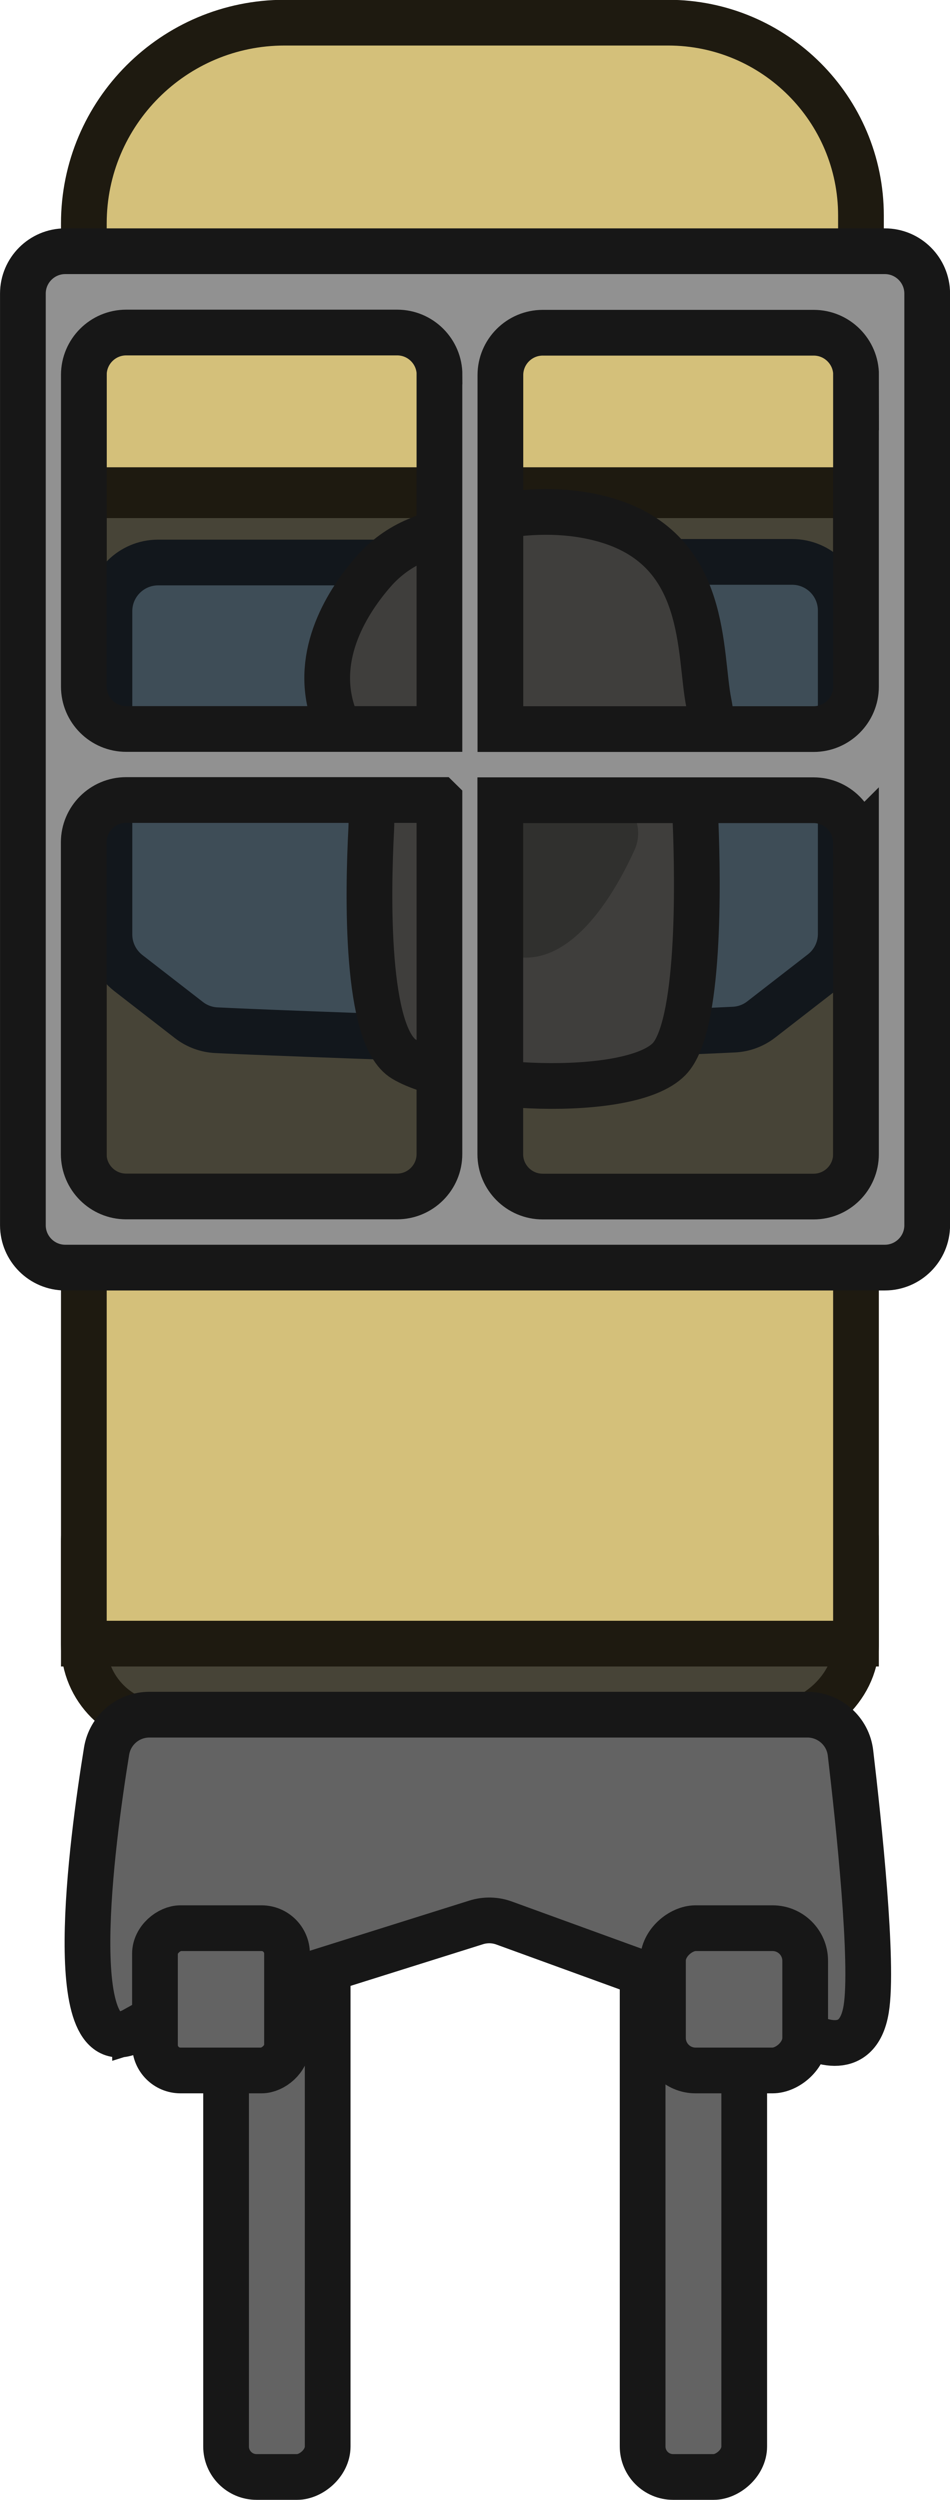 <?xml version="1.0" encoding="UTF-8" standalone="no"?>
<!-- Created with Inkscape (http://www.inkscape.org/) -->

<svg
   width="53.579mm"
   height="140.951mm"
   viewBox="0 0 53.579 140.951"
   version="1.1"
   id="svg1"
   inkscape:version="1.3 (0e150ed6c4, 2023-07-21)"
   sodipodi:docname="forklift.svg"
   xmlns:inkscape="http://www.inkscape.org/namespaces/inkscape"
   xmlns:sodipodi="http://sodipodi.sourceforge.net/DTD/sodipodi-0.dtd"
   xmlns="http://www.w3.org/2000/svg"
   xmlns:svg="http://www.w3.org/2000/svg">
  <sodipodi:namedview
     id="namedview1"
     pagecolor="#505050"
     bordercolor="#eeeeee"
     borderopacity="1"
     inkscape:showpageshadow="0"
     inkscape:pageopacity="0"
     inkscape:pagecheckerboard="0"
     inkscape:deskcolor="#505050"
     inkscape:document-units="mm"
     inkscape:zoom="0.74208053"
     inkscape:cx="-81.52754"
     inkscape:cy="198.76549"
     inkscape:window-width="1920"
     inkscape:window-height="1009"
     inkscape:window-x="1912"
     inkscape:window-y="-8"
     inkscape:window-maximized="1"
     inkscape:current-layer="layer1" />
  <defs
     id="defs1" />
  <g
     inkscape:label="Calque 1"
     inkscape:groupmode="layer"
     id="layer1"
     transform="translate(-126.471,-96.044)">
    <g
       id="g29348-2-2-6"
       transform="matrix(0,-0.573,0.573,0,85.583,339.128)">
      <g
         id="Layer_2-6-9-24-7"
         data-name="Layer 2">
        <rect
           class="cls-20"
           x="299.5"
           y="79.61"
           width="76"
           height="76"
           id="rect579-7-9-19-7"
           style="fill:#474437;stroke:#1e1a10;stroke-width:4.5px;stroke-miterlimit:10;stroke-opacity:1" />
        <rect
           class="cls-20"
           x="254.5"
           y="79.61"
           width="26"
           height="76"
           rx="7.93"
           ry="7.93"
           id="rect581-8-4-55-5"
           style="fill:#474437;stroke:#1e1a10;stroke-width:4.5px;stroke-miterlimit:10;stroke-opacity:1" />
        <path
           class="cls-21"
           d="m 376,79.61 h 26.24 c 10.91,0 19.76,8.86 19.76,19.76 v 37.75 c 0,10.48 -8.51,18.98 -18.98,18.98 H 376 Z"
           id="path583-5-8-3-9"
           style="fill:#d4c07a;stroke:#1e1a10;stroke-width:4.5px;stroke-miterlimit:10;stroke-opacity:1" />
        <rect
           class="cls-21"
           x="262.5"
           y="79.61"
           width="37"
           height="76"
           id="rect585-61-1-5-4"
           style="fill:#d4c07a;stroke:#1e1a10;stroke-width:4.5px;stroke-miterlimit:10;stroke-opacity:1" />
        <path
           class="cls-18"
           d="m 368.94,115.83 v 33.49 c 0,2.65 -2.14,4.79 -4.79,4.79 h -31.82 c -1.48,0 -2.87,-0.68 -3.78,-1.85 l -4.63,-5.97 c -0.6,-0.77 -0.95,-1.7 -1,-2.68 -0.21,-3.92 -0.78,-19.76 -0.92,-28.5 0,0 0.62,-17.93 0.86,-22.48 0.05,-0.97 0.4,-1.91 1,-2.68 l 4.63,-5.97 c 0.91,-1.16 2.3,-1.85 3.78,-1.85 h 31.82 c 2.65,0 4.79,2.15 4.79,4.79 v 28.91 z"
           id="path587-2-3-8-9"
           style="fill:#3e4d57;stroke:#12171c;stroke-width:4.5px;stroke-miterlimit:10;stroke-opacity:1" />
        <path
           class="cls-19"
           d="m 348.88,106.49 c -1.9,1.03 -4.04,1.52 -6.2,1.41 -6.49,-0.34 -20.39,-0.59 -22.67,3.22 -3,5 -4,22.17 0,26.09 3.14,3.07 17.34,2.85 23.33,2.61 1.5,-0.06 3.01,0.15 4.42,0.67 1.63,0.61 4.27,1.24 7.26,0.64 5,-1 15,0 18,-10 2.17,-7.25 -0.38,-15.02 -1.95,-18.75 -0.69,-1.64 -1.74,-3.09 -3.08,-4.26 -2.78,-2.43 -8.1,-5.94 -13.97,-3.99 -1.5,0.5 -3.5,1.5 -5.12,2.38 z"
           id="path589-9-1-5-3"
           style="fill:#3f3e3c;stroke:#171717;stroke-width:4.5px;stroke-miterlimit:10;stroke-opacity:1" />
        <path
           class="cls-11"
           d="m 340.88,113.58 c 1.45,-0.47 3.07,-0.1 4.09,1.03 1.26,1.4 2.53,4.09 2.53,9.25 0,4.54 -0.98,7.16 -2.07,8.68 -1.09,1.52 -3.11,2.05 -4.82,1.28 -3.49,-1.58 -10.61,-5.43 -10.61,-10.72 0,-5.29 7.5,-8.44 10.88,-9.53 z"
           id="path591-6-4-7-7"
           style="fill:#30302e" />
        <path
           class="cls-16"
           d="m 299.5,77.78 v 80.67 c 0,2.3 1.87,4.17 4.17,4.17 h 91.67 c 2.3,0 4.17,-1.87 4.17,-4.17 V 77.78 c 0,-2.3 -1.87,-4.17 -4.17,-4.17 h -91.67 c -2.3,0 -4.17,1.87 -4.17,4.17 z m 41.83,77.83 h -30.67 c -2.3,0 -4.17,-1.87 -4.17,-4.17 v -26.67 c 0,-2.3 1.87,-4.17 4.17,-4.17 h 34.83 v 30.83 c 0,2.3 -1.87,4.17 -4.17,4.17 z m 4.17,-41 h -34.83 c -2.3,0 -4.17,-1.87 -4.17,-4.17 V 83.77 c 0,-2.3 1.87,-4.17 4.17,-4.17 h 30.67 c 2.3,0 4.17,1.87 4.17,4.17 v 30.83 z m 41.83,41 h -30.67 c -2.3,0 -4.17,-1.87 -4.17,-4.17 v -30.83 h 34.83 c 2.3,0 4.17,1.87 4.17,4.17 v 26.67 c 0,2.3 -1.87,4.17 -4.17,4.17 z m 0,-41 H 352.5 V 83.78 c 0,-2.3 1.87,-4.17 4.17,-4.17 h 30.67 c 2.3,0 4.17,1.87 4.17,4.17 v 26.67 c 0,2.3 -1.87,4.17 -4.17,4.17 z"
           id="path593-4-1-6-9"
           style="fill:#919191;stroke:#171717;stroke-width:4.5px;stroke-miterlimit:10;stroke-opacity:1" />
        <rect
           class="cls-17"
           x="180.5"
           y="134.61"
           width="60"
           height="10"
           rx="3"
           ry="3"
           id="rect595-9-4-0-9"
           style="fill:#636363;stroke:#171717;stroke-width:4.5px;stroke-miterlimit:10;stroke-opacity:1" />
        <rect
           class="cls-17"
           x="180.5"
           y="93.61"
           width="60"
           height="10"
           rx="3"
           ry="3"
           id="rect597-7-6-76-9"
           style="fill:#636363;stroke:#171717;stroke-width:4.5px;stroke-miterlimit:10;stroke-opacity:1" />
        <path
           class="cls-17"
           d="m 224.5,84.61 10.57,33.62 c 0.28,0.9 0.26,1.86 -0.06,2.74 l -10.35,28.46 c -0.09,0.25 -0.2,0.49 -0.34,0.72 -0.72,1.19 -2.99,5.59 2.19,6.46 4.48,0.75 18.44,-0.74 25.23,-1.54 2.15,-0.25 3.77,-2.08 3.77,-4.25 V 86.07 c 0,-2.1 -1.51,-3.88 -3.58,-4.22 -8.98,-1.46 -31.44,-4.48 -27.42,2.76 z"
           id="path599-9-3-85-1"
           style="fill:#636363;stroke:#171717;stroke-width:4.5px;stroke-miterlimit:10;stroke-opacity:1" />
        <rect
           class="cls-17"
           x="220.5"
           y="86.61"
           width="14"
           height="13"
           rx="2.51"
           ry="2.51"
           id="rect601-80-8-6-6"
           style="fill:#636363;stroke:#171717;stroke-width:4.5px;stroke-miterlimit:10;stroke-opacity:1" />
        <rect
           class="cls-17"
           x="220.5"
           y="136.61"
           width="14"
           height="14"
           rx="3.21"
           ry="3.21"
           id="rect603-31-5-77-7"
           style="fill:#636363;stroke:#171717;stroke-width:4.5px;stroke-miterlimit:10;stroke-opacity:1" />
      </g>
    </g>
  </g>
</svg>
